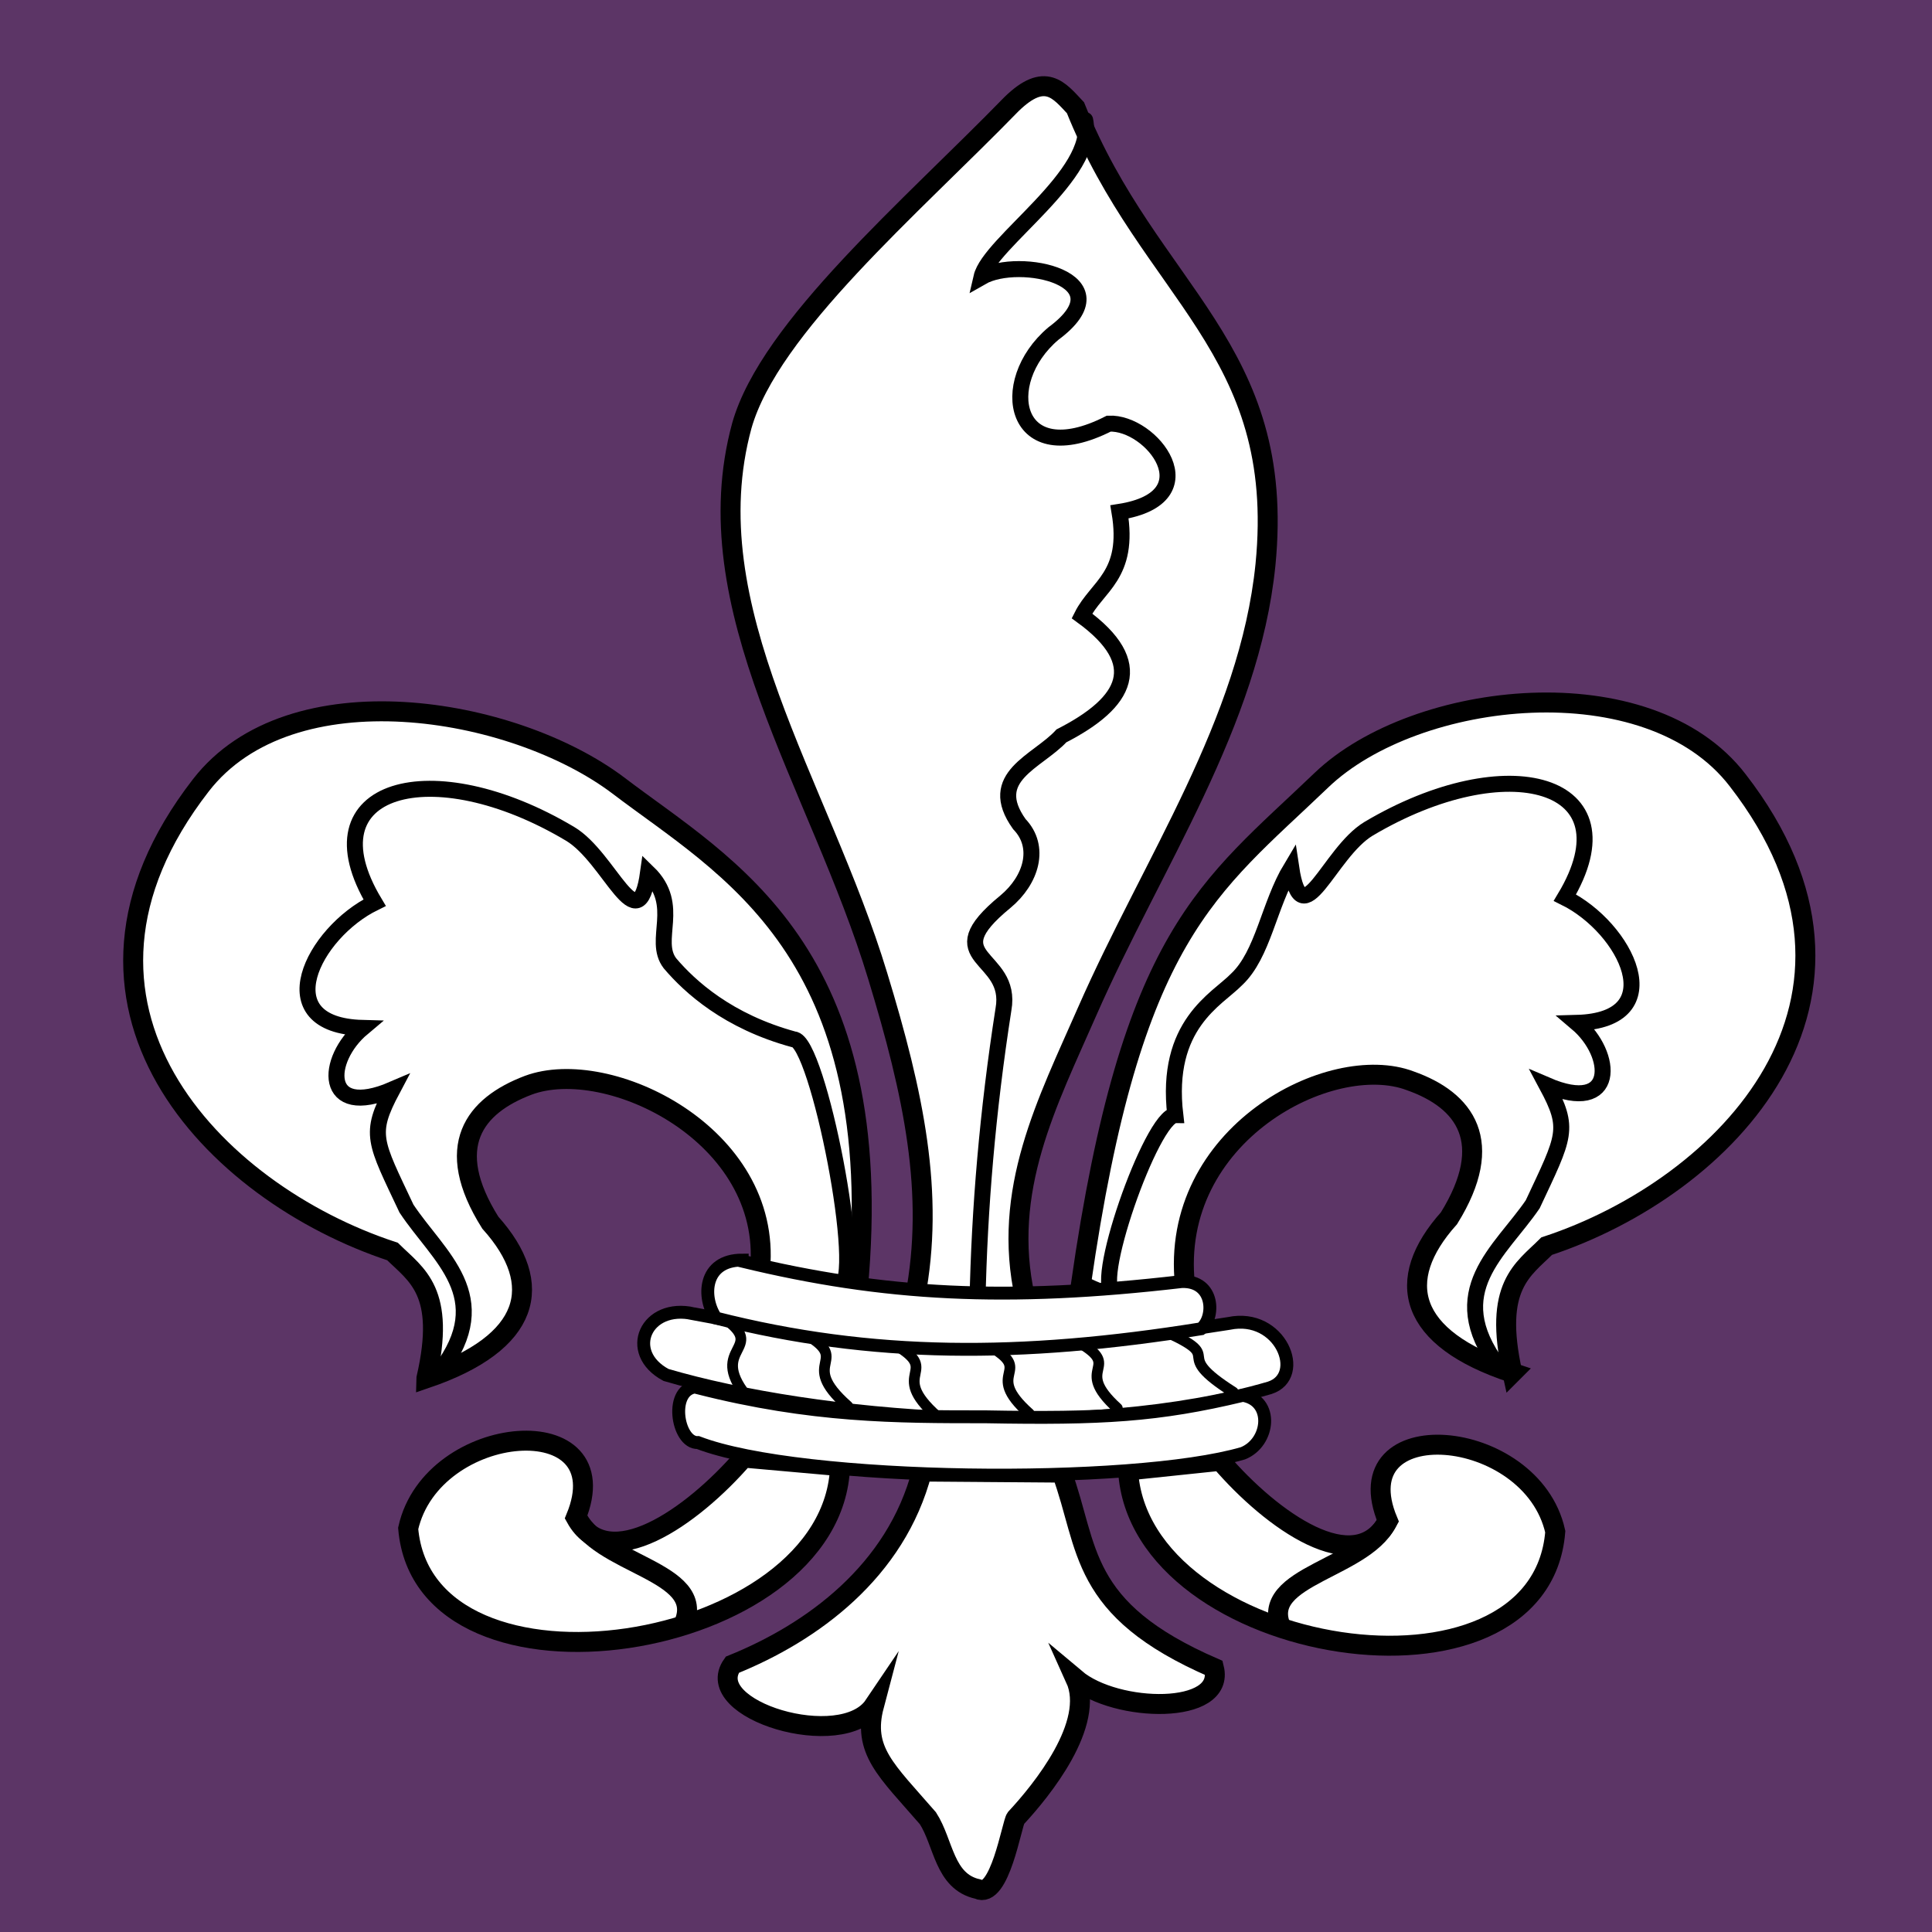 <?xml version="1.0" encoding="UTF-8" standalone="no"?>
<!-- Created with Inkscape (http://www.inkscape.org/) -->

<svg
   xmlns:dc="http://purl.org/dc/elements/1.1/"
   xmlns:cc="http://creativecommons.org/ns#"
   xmlns:rdf="http://www.w3.org/1999/02/22-rdf-syntax-ns#"
   xmlns:svg="http://www.w3.org/2000/svg"
   xmlns="http://www.w3.org/2000/svg"
   xmlns:sodipodi="http://sodipodi.sourceforge.net/DTD/sodipodi-0.dtd"
   xmlns:inkscape="http://www.inkscape.org/namespaces/inkscape"
   version="1.1"
   width="18"
   height="18"
   viewBox="0 0 18 18"
   id="Calque_1"
   xml:space="preserve"
   inkscape:version="0.91+devel r"
   sodipodi:docname="admin.svg"><sodipodi:namedview
     pagecolor="#ffffff"
     bordercolor="#666666"
     borderopacity="1"
     objecttolerance="10"
     gridtolerance="10"
     guidetolerance="10"
     inkscape:pageopacity="0"
     inkscape:pageshadow="2"
     inkscape:window-width="1855"
     inkscape:window-height="1056"
     id="namedview11"
     showgrid="false"
     inkscape:zoom="16"
     inkscape:cx="-4.6975"
     inkscape:cy="4.95225"
     inkscape:window-x="65"
     inkscape:window-y="24"
     inkscape:window-maximized="1"
     inkscape:current-layer="Calque_1"
     inkscape:snap-global="false"
     showguides="true" /><defs
     id="defs4359" /><rect
     style="fill:#5c3566"
     id="rect4351"
     y="0"
     x="0"
     height="18"
     width="18" /><path
     sodipodi:nodetypes="ccccc"
     inkscape:connector-curvature="0"
     id="path9693"
     d="m 10.51,13.7 c 0.1,1.74 3.84,2.33 3.98,0.57 -0.22,-0.99 -1.99,-1.13 -1.56,-0.1 -0.3,0.55 -1.08,0 -1.56,-0.56 z"
     style="fill:#ffffff;fill-rule:evenodd;stroke:#000000;stroke-width:0.186px" /><path
     style="fill:#ffffff;fill-rule:evenodd;stroke:#000000;stroke-width:0.186px"
     d="m 7.827,13.66 c -0.06,1.75 -3.875,2.33 -4.024,0.58 0.223,-1 1.99,-1.14 1.562,-0.1 0.298,0.54 1.079,0 1.563,-0.56 z"
     id="path9683"
     inkscape:connector-curvature="0"
     sodipodi:nodetypes="ccccc" /><path
     sodipodi:nodetypes="ccssccscc"
     inkscape:connector-curvature="0"
     id="path9364"
     d="m 14.09,12.79 c -0.18,-0.81 0.1,-0.96 0.32,-1.18 1.67,-0.55 3.36,-2.3 1.78,-4.34 -0.83,-1.082 -3,-0.844 -3.88,0 -1.05,1.007 -1.77,1.422 -2.24,4.7 0.4,0.22 0.69,0.13 0.97,0 -0.15,-1.4 1.36,-2.182 2.1,-1.9 0.51,0.18 0.8,0.57 0.36,1.28 -0.52,0.58 -0.38,1.12 0.59,1.44 z"
     style="fill:#ffffff;fill-rule:evenodd;stroke:#000000;stroke-width:0.186px" /><path
     style="fill:#ffffff;fill-rule:evenodd;stroke:#000000;stroke-width:0.186px"
     d="M 3.973,12.84 C 4.159,12.03 3.88,11.88 3.657,11.66 1.983,11.11 0.29,9.357 1.871,7.317 c 0.837,-1.082 2.902,-0.742 3.888,-0 1.004,0.765 2.529,1.532 2.232,4.704 -0.329,-0 -0.58,-0.11 -0.909,-0.2 0.112,-1.25 -1.416,-1.987 -2.16,-1.71 -0.502,0.19 -0.8,0.57 -0.354,1.28 0.521,0.58 0.372,1.12 -0.595,1.45 z"
     id="path9281"
     inkscape:connector-curvature="0"
     sodipodi:nodetypes="ccssccscc" /><path
     style="fill:#ffffff;fill-rule:evenodd;stroke:#000000;stroke-width:0.12"
     d="m 6.462,12.24 c -0.443,-0.1 -0.649,0.36 -0.257,0.57 1.395,0.41 3.915,0.62 5.625,0.12 0.34,-0.11 0.1,-0.7 -0.38,-0.6 -1.04,0.16 -1.677,0.27 -2.867,0.21 -0.76,-0 -1.45,-0.18 -2.121,-0.3 z"
     id="path9574-0"
     inkscape:connector-curvature="0"
     sodipodi:nodetypes="ccccsc" /><path
     style="fill:none;fill-rule:evenodd;stroke:#000000;stroke-width:0.1;stroke-linecap:round;stroke-linejoin:round"
     d="M 6.745,12.28 C 7.154,12.57 6.596,12.55 6.949,13"
     id="path9606"
     inkscape:connector-curvature="0"
     sodipodi:nodetypes="cc" /><path
     style="fill:none;fill-rule:evenodd;stroke:#000000;stroke-width:0.1;stroke-linecap:round;stroke-linejoin:round"
     d="m 7.47,12.41 c 0.502,0.28 -0.06,0.26 0.428,0.69"
     id="path9606-2"
     inkscape:connector-curvature="0"
     sodipodi:nodetypes="cc" /><path
     style="fill:none;fill-rule:evenodd;stroke:#000000;stroke-width:0.1;stroke-linecap:round;stroke-linejoin:round"
     d="m 8.307,12.51 c 0.502,0.28 -0.06,0.26 0.428,0.69"
     id="path9606-2-1"
     inkscape:connector-curvature="0"
     sodipodi:nodetypes="cc" /><path
     style="fill:none;fill-rule:evenodd;stroke:#000000;stroke-width:0.1;stroke-linecap:round;stroke-linejoin:round"
     d="m 9.2,12.53 c 0.465,0.26 -0.06,0.24 0.39,0.64"
     id="path9606-2-1-0"
     inkscape:connector-curvature="0"
     sodipodi:nodetypes="cc" /><path
     style="fill:none;fill-rule:evenodd;stroke:#000000;stroke-width:0.1;stroke-linecap:round;stroke-linejoin:round"
     d="m 10.04,12.5 c 0.44,0.25 -0.06,0.23 0.37,0.62"
     id="path9606-2-1-0-0"
     inkscape:connector-curvature="0"
     sodipodi:nodetypes="cc" /><path
     style="fill:none;fill-rule:evenodd;stroke:#000000;stroke-width:0.1;stroke-linecap:round;stroke-linejoin:round"
     d="m 10.89,12.42 c 0.54,0.25 -0,0.17 0.6,0.55"
     id="path9606-2-1-0-0-0"
     inkscape:connector-curvature="0"
     sodipodi:nodetypes="cc" /><path
     style="fill:none;fill-rule:evenodd;stroke:#000000;stroke-width:0.149"
     d="M 7.823,11.99 C 8.065,11.95 7.619,9.684 7.396,9.684 6.782,9.517 6.428,9.194 6.242,8.975 6.075,8.757 6.354,8.437 6.038,8.13 5.945,8.798 5.684,7.991 5.312,7.769 4.029,7.003 2.839,7.325 3.49,8.41 2.913,8.692 2.485,9.553 3.378,9.577 3.025,9.873 3.006,10.43 3.657,10.15 c -0.223,0.42 -0.167,0.48 0.13,1.11 0.298,0.45 0.837,0.82 0.316,1.51"
     id="path9283"
     inkscape:connector-curvature="0"
     sodipodi:nodetypes="ccscsccccc" /><path
     sodipodi:nodetypes="ccscsccccc"
     inkscape:connector-curvature="0"
     id="path9366"
     d="m 10.39,12.05 c -0.24,0 0.34,-1.66 0.56,-1.66 -0.1,-0.847 0.39,-1.079 0.57,-1.264 0.25,-0.234 0.3,-0.693 0.51,-1.042 0.1,0.668 0.35,-0.139 0.72,-0.362 1.29,-0.766 2.48,-0.443 1.83,0.641 0.57,0.282 1,1.143 0.11,1.167 0.35,0.296 0.37,0.86 -0.28,0.58 0.22,0.41 0.17,0.47 -0.13,1.11 -0.3,0.44 -0.84,0.81 -0.32,1.51"
     style="fill:none;fill-rule:evenodd;stroke:#000000;stroke-width:0.149" /><path
     style="fill:#ffffff;fill-rule:evenodd;stroke:#000000;stroke-width:0.186px"
     d="m 9.55,12.09 c -0.397,0.1 -0.848,0.1 -1.025,0 C 8.711,11.12 8.512,10.19 8.177,9.092 7.637,7.31 6.447,5.662 6.912,3.964 7.172,3.05 8.493,1.927 9.423,0.971 9.739,0.662 9.869,0.844 10.02,1.004 10.71,2.727 11.99,3.24 11.79,5.262 11.64,6.74 10.74,8.032 10.13,9.421 9.758,10.27 9.327,11.09 9.55,12.09 Z"
     id="path9424"
     inkscape:connector-curvature="0"
     sodipodi:nodetypes="ccssccssc" /><path
     style="fill:none;fill-rule:evenodd;stroke:#000000;stroke-width:0.149;stroke-linecap:round;stroke-miterlimit:8"
     d="M 10.11,1.118 C 10.22,1.625 9.218,2.26 9.144,2.582 9.497,2.379 10.5,2.6 9.814,3.108 9.274,3.565 9.442,4.399 10.33,3.947 c 0.4,-0.02 0.95,0.688 0.1,0.822 0.1,0.595 -0.21,0.69 -0.35,0.969 C 10.69,6.182 10.5,6.543 9.889,6.856 9.665,7.099 9.181,7.236 9.497,7.678 9.702,7.891 9.609,8.2 9.367,8.401 8.698,8.949 9.442,8.886 9.349,9.404 9.2,10.36 9.125,11.26 9.107,12.13"
     id="path9426"
     inkscape:connector-curvature="0"
     sodipodi:nodetypes="ccccccccscc" /><path
     style="fill:#ffffff;fill-rule:evenodd;stroke:#000000;stroke-width:0.12"
     d="m 6.915,11.74 c -0.365,0 -0.375,0.35 -0.245,0.54 1.456,0.37 2.837,0.37 4.52,0.1 0.13,-0.1 0.13,-0.45 -0.18,-0.44 -1.635,0.19 -2.772,0.13 -4.095,-0.19 z"
     id="path9574"
     inkscape:connector-curvature="0"
     sodipodi:nodetypes="cccccc" /><path
     style="fill:#ffffff;fill-rule:evenodd;stroke:#000000;stroke-width:0.186;stroke-linecap:round;stroke-miterlimit:8"
     d="m 8.59,13.71 c -0.242,0.93 -1.023,1.5 -1.767,1.8 -0.298,0.42 1.023,0.82 1.32,0.38 -0.111,0.42 0.112,0.6 0.502,1.05 0.149,0.23 0.149,0.59 0.465,0.66 0.205,0.1 0.317,-0.61 0.354,-0.66 0.242,-0.26 0.746,-0.88 0.556,-1.3 0.38,0.32 1.4,0.34 1.29,-0.1 -1.27,-0.55 -1.16,-1.12 -1.418,-1.82 z"
     id="path9697"
     inkscape:connector-curvature="0"
     sodipodi:nodetypes="cccccscccc" /><path
     style="fill:none;fill-rule:evenodd;stroke:#000000;stroke-width:0.186px"
     d="m 5.365,14.11 c 0.186,0.47 1.228,0.52 1.005,1.02"
     id="path9685"
     inkscape:connector-curvature="0"
     sodipodi:nodetypes="cc" /><path
     sodipodi:nodetypes="cc"
     inkscape:connector-curvature="0"
     id="path9695"
     d="m 12.94,14.14 c -0.18,0.48 -1.23,0.53 -1,1.03"
     style="fill:none;fill-rule:evenodd;stroke:#000000;stroke-width:0.186px" /><path
     style="fill:#ffffff;fill-rule:evenodd;stroke:#000000;stroke-width:0.12"
     d="m 6.503,12.92 c -0.279,0 -0.197,0.53 0,0.52 0.963,0.37 4.047,0.4 5.077,0.1 0.25,-0.1 0.29,-0.49 0,-0.54 -0.79,0.19 -1.32,0.22 -2.396,0.2 -0.841,0 -1.618,0 -2.681,-0.27 z"
     id="path9574-7"
     inkscape:connector-curvature="0"
     sodipodi:nodetypes="ccccscc" /></svg>